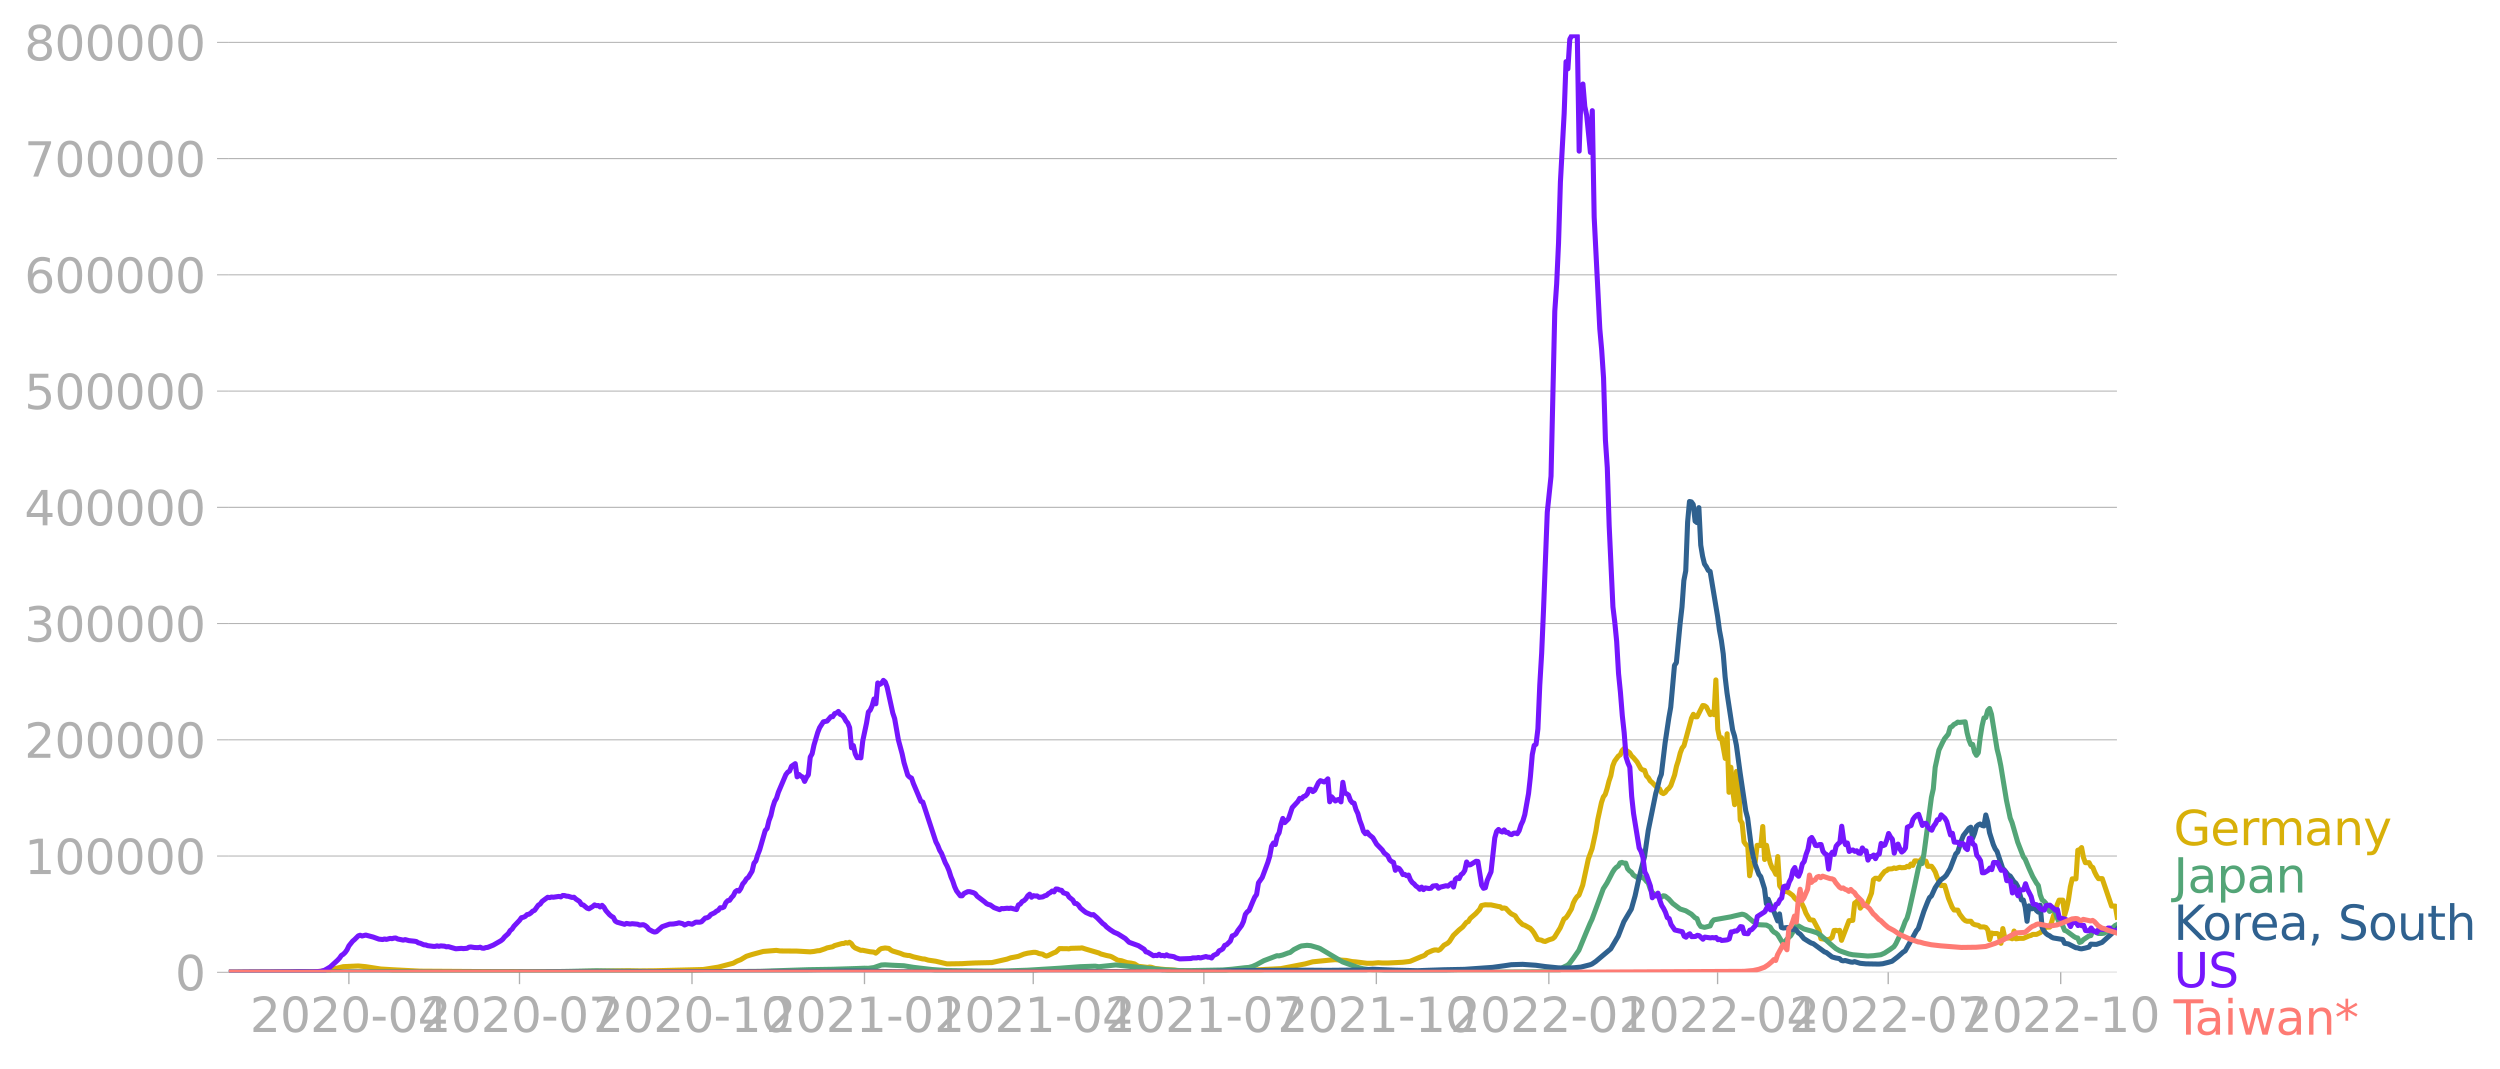 <svg xmlns="http://www.w3.org/2000/svg" xmlns:xlink="http://www.w3.org/1999/xlink" width="985.137" height="421.188" viewBox="0 0 738.852 315.891"><defs><style>*{stroke-linejoin:round;stroke-linecap:butt}</style></defs><g id="figure_1"><path id="patch_1" d="M0 315.891h738.852V0H0v315.891z" style="fill:none"/><g id="axes_1"><path id="patch_2" d="M67.645 287.352h558v-277.2h-558v277.2z" style="fill:none"/><g id="matplotlib.axis_1"><g id="xtick_1"><g id="line2d_1"><defs><path id="m74583babd4" d="M0 0v3.5" style="stroke:#b0b0b0;stroke-width:.4"/></defs><use xlink:href="#m74583babd4" x="103.109" y="287.352" style="fill:#b0b0b0;stroke:#b0b0b0;stroke-width:.4"/></g><g id="text_1" style="fill:#b0b0b0" transform="matrix(.14 0 0 -.14 73.86 304.99)"><defs><path id="DejaVuSans-32" d="M1228 531h2203V0H469v531q359 372 979 998 621 627 780 809 303 340 423 576 121 236 121 464 0 372-261 606-261 235-680 235-297 0-627-103-329-103-704-313v638q381 153 712 231 332 78 607 78 725 0 1156-363 431-362 431-968 0-288-108-546-107-257-392-607-78-91-497-524-418-433-1181-1211z" transform="scale(.016)"/><path id="DejaVuSans-30" d="M2034 4250q-487 0-733-480-245-479-245-1442 0-959 245-1439 246-480 733-480 491 0 736 480 246 480 246 1439 0 963-246 1442-245 480-736 480zm0 500q785 0 1199-621 414-620 414-1801 0-1178-414-1799Q2819-91 2034-91q-784 0-1198 620-414 621-414 1799 0 1181 414 1801 414 621 1198 621z" transform="scale(.016)"/><path id="DejaVuSans-2d" d="M313 2009h1684v-512H313v512z" transform="scale(.016)"/><path id="DejaVuSans-34" d="M2419 4116 825 1625h1594v2491zm-166 550h794V1625h666v-525h-666V0h-628v1100H313v609l1940 2957z" transform="scale(.016)"/></defs><use xlink:href="#DejaVuSans-32"/><use xlink:href="#DejaVuSans-30" x="63.623"/><use xlink:href="#DejaVuSans-32" x="127.246"/><use xlink:href="#DejaVuSans-30" x="190.869"/><use xlink:href="#DejaVuSans-2d" x="254.492"/><use xlink:href="#DejaVuSans-30" x="290.576"/><use xlink:href="#DejaVuSans-34" x="354.199"/></g></g><g id="xtick_2"><use xlink:href="#m74583babd4" id="line2d_2" x="153.534" y="287.352" style="fill:#b0b0b0;stroke:#b0b0b0;stroke-width:.4"/><g id="text_2" style="fill:#b0b0b0" transform="matrix(.14 0 0 -.14 124.286 304.99)"><defs><path id="DejaVuSans-37" d="M525 4666h3000v-269L1831 0h-659l1594 4134H525v532z" transform="scale(.016)"/></defs><use xlink:href="#DejaVuSans-32"/><use xlink:href="#DejaVuSans-30" x="63.623"/><use xlink:href="#DejaVuSans-32" x="127.246"/><use xlink:href="#DejaVuSans-30" x="190.869"/><use xlink:href="#DejaVuSans-2d" x="254.492"/><use xlink:href="#DejaVuSans-30" x="290.576"/><use xlink:href="#DejaVuSans-37" x="354.199"/></g></g><g id="xtick_3"><use xlink:href="#m74583babd4" id="line2d_3" x="204.513" y="287.352" style="fill:#b0b0b0;stroke:#b0b0b0;stroke-width:.4"/><g id="text_3" style="fill:#b0b0b0" transform="matrix(.14 0 0 -.14 175.265 304.99)"><defs><path id="DejaVuSans-31" d="M794 531h1031v3560L703 3866v575l1116 225h631V531h1031V0H794v531z" transform="scale(.016)"/></defs><use xlink:href="#DejaVuSans-32"/><use xlink:href="#DejaVuSans-30" x="63.623"/><use xlink:href="#DejaVuSans-32" x="127.246"/><use xlink:href="#DejaVuSans-30" x="190.869"/><use xlink:href="#DejaVuSans-2d" x="254.492"/><use xlink:href="#DejaVuSans-31" x="290.576"/><use xlink:href="#DejaVuSans-30" x="354.199"/></g></g><g id="xtick_4"><use xlink:href="#m74583babd4" id="line2d_4" x="255.492" y="287.352" style="fill:#b0b0b0;stroke:#b0b0b0;stroke-width:.4"/><g id="text_4" style="fill:#b0b0b0" transform="matrix(.14 0 0 -.14 226.244 304.99)"><use xlink:href="#DejaVuSans-32"/><use xlink:href="#DejaVuSans-30" x="63.623"/><use xlink:href="#DejaVuSans-32" x="127.246"/><use xlink:href="#DejaVuSans-31" x="190.869"/><use xlink:href="#DejaVuSans-2d" x="254.492"/><use xlink:href="#DejaVuSans-30" x="290.576"/><use xlink:href="#DejaVuSans-31" x="354.199"/></g></g><g id="xtick_5"><use xlink:href="#m74583babd4" id="line2d_5" x="305.363" y="287.352" style="fill:#b0b0b0;stroke:#b0b0b0;stroke-width:.4"/><g id="text_5" style="fill:#b0b0b0" transform="matrix(.14 0 0 -.14 276.115 304.99)"><use xlink:href="#DejaVuSans-32"/><use xlink:href="#DejaVuSans-30" x="63.623"/><use xlink:href="#DejaVuSans-32" x="127.246"/><use xlink:href="#DejaVuSans-31" x="190.869"/><use xlink:href="#DejaVuSans-2d" x="254.492"/><use xlink:href="#DejaVuSans-30" x="290.576"/><use xlink:href="#DejaVuSans-34" x="354.199"/></g></g><g id="xtick_6"><use xlink:href="#m74583babd4" id="line2d_6" x="355.788" y="287.352" style="fill:#b0b0b0;stroke:#b0b0b0;stroke-width:.4"/><g id="text_6" style="fill:#b0b0b0" transform="matrix(.14 0 0 -.14 326.54 304.99)"><use xlink:href="#DejaVuSans-32"/><use xlink:href="#DejaVuSans-30" x="63.623"/><use xlink:href="#DejaVuSans-32" x="127.246"/><use xlink:href="#DejaVuSans-31" x="190.869"/><use xlink:href="#DejaVuSans-2d" x="254.492"/><use xlink:href="#DejaVuSans-30" x="290.576"/><use xlink:href="#DejaVuSans-37" x="354.199"/></g></g><g id="xtick_7"><use xlink:href="#m74583babd4" id="line2d_7" x="406.767" y="287.352" style="fill:#b0b0b0;stroke:#b0b0b0;stroke-width:.4"/><g id="text_7" style="fill:#b0b0b0" transform="matrix(.14 0 0 -.14 377.52 304.99)"><use xlink:href="#DejaVuSans-32"/><use xlink:href="#DejaVuSans-30" x="63.623"/><use xlink:href="#DejaVuSans-32" x="127.246"/><use xlink:href="#DejaVuSans-31" x="190.869"/><use xlink:href="#DejaVuSans-2d" x="254.492"/><use xlink:href="#DejaVuSans-31" x="290.576"/><use xlink:href="#DejaVuSans-30" x="354.199"/></g></g><g id="xtick_8"><use xlink:href="#m74583babd4" id="line2d_8" x="457.746" y="287.352" style="fill:#b0b0b0;stroke:#b0b0b0;stroke-width:.4"/><g id="text_8" style="fill:#b0b0b0" transform="matrix(.14 0 0 -.14 428.498 304.99)"><use xlink:href="#DejaVuSans-32"/><use xlink:href="#DejaVuSans-30" x="63.623"/><use xlink:href="#DejaVuSans-32" x="127.246"/><use xlink:href="#DejaVuSans-32" x="190.869"/><use xlink:href="#DejaVuSans-2d" x="254.492"/><use xlink:href="#DejaVuSans-30" x="290.576"/><use xlink:href="#DejaVuSans-31" x="354.199"/></g></g><g id="xtick_9"><use xlink:href="#m74583babd4" id="line2d_9" x="507.617" y="287.352" style="fill:#b0b0b0;stroke:#b0b0b0;stroke-width:.4"/><g id="text_9" style="fill:#b0b0b0" transform="matrix(.14 0 0 -.14 478.37 304.99)"><use xlink:href="#DejaVuSans-32"/><use xlink:href="#DejaVuSans-30" x="63.623"/><use xlink:href="#DejaVuSans-32" x="127.246"/><use xlink:href="#DejaVuSans-32" x="190.869"/><use xlink:href="#DejaVuSans-2d" x="254.492"/><use xlink:href="#DejaVuSans-30" x="290.576"/><use xlink:href="#DejaVuSans-34" x="354.199"/></g></g><g id="xtick_10"><use xlink:href="#m74583babd4" id="line2d_10" x="558.042" y="287.352" style="fill:#b0b0b0;stroke:#b0b0b0;stroke-width:.4"/><g id="text_10" style="fill:#b0b0b0" transform="matrix(.14 0 0 -.14 528.794 304.99)"><use xlink:href="#DejaVuSans-32"/><use xlink:href="#DejaVuSans-30" x="63.623"/><use xlink:href="#DejaVuSans-32" x="127.246"/><use xlink:href="#DejaVuSans-32" x="190.869"/><use xlink:href="#DejaVuSans-2d" x="254.492"/><use xlink:href="#DejaVuSans-30" x="290.576"/><use xlink:href="#DejaVuSans-37" x="354.199"/></g></g><g id="xtick_11"><use xlink:href="#m74583babd4" id="line2d_11" x="609.021" y="287.352" style="fill:#b0b0b0;stroke:#b0b0b0;stroke-width:.4"/><g id="text_11" style="fill:#b0b0b0" transform="matrix(.14 0 0 -.14 579.773 304.99)"><use xlink:href="#DejaVuSans-32"/><use xlink:href="#DejaVuSans-30" x="63.623"/><use xlink:href="#DejaVuSans-32" x="127.246"/><use xlink:href="#DejaVuSans-32" x="190.869"/><use xlink:href="#DejaVuSans-2d" x="254.492"/><use xlink:href="#DejaVuSans-31" x="290.576"/><use xlink:href="#DejaVuSans-30" x="354.199"/></g></g></g><g id="matplotlib.axis_2"><g id="ytick_1"><path id="line2d_12" d="M67.645 287.352h558" clip-path="url(#pb57462f535)" style="fill:none;stroke:#b0b0b0;stroke-width:.3;stroke-linecap:square"/><g id="line2d_13"><defs><path id="m9b654a7850" d="M0 0h-3.5" style="stroke:#b0b0b0;stroke-width:.3"/></defs><use xlink:href="#m9b654a7850" x="67.645" y="287.352" style="fill:#b0b0b0;stroke:#b0b0b0;stroke-width:.3"/></g><use xlink:href="#DejaVuSans-30" id="text_12" style="fill:#b0b0b0" transform="matrix(.14 0 0 -.14 51.737 292.671)"/></g><g id="ytick_2"><path id="line2d_14" d="M67.645 252.998h558" clip-path="url(#pb57462f535)" style="fill:none;stroke:#b0b0b0;stroke-width:.3;stroke-linecap:square"/><use xlink:href="#m9b654a7850" id="line2d_15" x="67.645" y="252.998" style="fill:#b0b0b0;stroke:#b0b0b0;stroke-width:.3"/><g id="text_13" style="fill:#b0b0b0" transform="matrix(.14 0 0 -.14 7.2 258.317)"><use xlink:href="#DejaVuSans-31"/><use xlink:href="#DejaVuSans-30" x="63.623"/><use xlink:href="#DejaVuSans-30" x="127.246"/><use xlink:href="#DejaVuSans-30" x="190.869"/><use xlink:href="#DejaVuSans-30" x="254.492"/><use xlink:href="#DejaVuSans-30" x="318.115"/></g></g><g id="ytick_3"><path id="line2d_16" d="M67.645 218.644h558" clip-path="url(#pb57462f535)" style="fill:none;stroke:#b0b0b0;stroke-width:.3;stroke-linecap:square"/><use xlink:href="#m9b654a7850" id="line2d_17" x="67.645" y="218.644" style="fill:#b0b0b0;stroke:#b0b0b0;stroke-width:.3"/><g id="text_14" style="fill:#b0b0b0" transform="matrix(.14 0 0 -.14 7.2 223.963)"><use xlink:href="#DejaVuSans-32"/><use xlink:href="#DejaVuSans-30" x="63.623"/><use xlink:href="#DejaVuSans-30" x="127.246"/><use xlink:href="#DejaVuSans-30" x="190.869"/><use xlink:href="#DejaVuSans-30" x="254.492"/><use xlink:href="#DejaVuSans-30" x="318.115"/></g></g><g id="ytick_4"><path id="line2d_18" d="M67.645 184.29h558" clip-path="url(#pb57462f535)" style="fill:none;stroke:#b0b0b0;stroke-width:.3;stroke-linecap:square"/><use xlink:href="#m9b654a7850" id="line2d_19" x="67.645" y="184.29" style="fill:#b0b0b0;stroke:#b0b0b0;stroke-width:.3"/><g id="text_15" style="fill:#b0b0b0" transform="matrix(.14 0 0 -.14 7.2 189.609)"><defs><path id="DejaVuSans-33" d="M2597 2516q453-97 707-404 255-306 255-756 0-690-475-1069Q2609-91 1734-91q-293 0-604 58T488 141v609q262-153 574-231 313-78 654-78 593 0 904 234t311 681q0 413-289 645-289 233-804 233h-544v519h569q465 0 712 186t247 536q0 359-255 551-254 193-729 193-260 0-557-57-297-56-653-174v562q360 100 674 150t592 50q719 0 1137-327 419-326 419-882 0-388-222-655t-631-370z" transform="scale(.016)"/></defs><use xlink:href="#DejaVuSans-33"/><use xlink:href="#DejaVuSans-30" x="63.623"/><use xlink:href="#DejaVuSans-30" x="127.246"/><use xlink:href="#DejaVuSans-30" x="190.869"/><use xlink:href="#DejaVuSans-30" x="254.492"/><use xlink:href="#DejaVuSans-30" x="318.115"/></g></g><g id="ytick_5"><path id="line2d_20" d="M67.645 149.936h558" clip-path="url(#pb57462f535)" style="fill:none;stroke:#b0b0b0;stroke-width:.3;stroke-linecap:square"/><use xlink:href="#m9b654a7850" id="line2d_21" x="67.645" y="149.936" style="fill:#b0b0b0;stroke:#b0b0b0;stroke-width:.3"/><g id="text_16" style="fill:#b0b0b0" transform="matrix(.14 0 0 -.14 7.2 155.255)"><use xlink:href="#DejaVuSans-34"/><use xlink:href="#DejaVuSans-30" x="63.623"/><use xlink:href="#DejaVuSans-30" x="127.246"/><use xlink:href="#DejaVuSans-30" x="190.869"/><use xlink:href="#DejaVuSans-30" x="254.492"/><use xlink:href="#DejaVuSans-30" x="318.115"/></g></g><g id="ytick_6"><path id="line2d_22" d="M67.645 115.582h558" clip-path="url(#pb57462f535)" style="fill:none;stroke:#b0b0b0;stroke-width:.3;stroke-linecap:square"/><use xlink:href="#m9b654a7850" id="line2d_23" x="67.645" y="115.582" style="fill:#b0b0b0;stroke:#b0b0b0;stroke-width:.3"/><g id="text_17" style="fill:#b0b0b0" transform="matrix(.14 0 0 -.14 7.2 120.9)"><defs><path id="DejaVuSans-35" d="M691 4666h2478v-532H1269V2991q137 47 274 70 138 23 276 23 781 0 1237-428 457-428 457-1159 0-753-469-1171Q2575-91 1722-91q-294 0-599 50Q819 9 494 109v635q281-153 581-228t634-75q541 0 856 284 316 284 316 772 0 487-316 771-315 285-856 285-253 0-505-56-251-56-513-175v2344z" transform="scale(.016)"/></defs><use xlink:href="#DejaVuSans-35"/><use xlink:href="#DejaVuSans-30" x="63.623"/><use xlink:href="#DejaVuSans-30" x="127.246"/><use xlink:href="#DejaVuSans-30" x="190.869"/><use xlink:href="#DejaVuSans-30" x="254.492"/><use xlink:href="#DejaVuSans-30" x="318.115"/></g></g><g id="ytick_7"><path id="line2d_24" d="M67.645 81.227h558" clip-path="url(#pb57462f535)" style="fill:none;stroke:#b0b0b0;stroke-width:.3;stroke-linecap:square"/><use xlink:href="#m9b654a7850" id="line2d_25" x="67.645" y="81.227" style="fill:#b0b0b0;stroke:#b0b0b0;stroke-width:.3"/><g id="text_18" style="fill:#b0b0b0" transform="matrix(.14 0 0 -.14 7.2 86.546)"><defs><path id="DejaVuSans-36" d="M2113 2584q-425 0-674-291-248-290-248-796 0-503 248-796 249-292 674-292t673 292q248 293 248 796 0 506-248 796-248 291-673 291zm1253 1979v-575q-238 112-480 171-242 60-480 60-625 0-955-422-329-422-376-1275 184 272 462 417 279 145 613 145 703 0 1111-427 408-426 408-1160 0-719-425-1154Q2819-91 2113-91q-810 0-1238 620-428 621-428 1799 0 1106 525 1764t1409 658q238 0 480-47t505-140z" transform="scale(.016)"/></defs><use xlink:href="#DejaVuSans-36"/><use xlink:href="#DejaVuSans-30" x="63.623"/><use xlink:href="#DejaVuSans-30" x="127.246"/><use xlink:href="#DejaVuSans-30" x="190.869"/><use xlink:href="#DejaVuSans-30" x="254.492"/><use xlink:href="#DejaVuSans-30" x="318.115"/></g></g><g id="ytick_8"><path id="line2d_26" d="M67.645 46.873h558" clip-path="url(#pb57462f535)" style="fill:none;stroke:#b0b0b0;stroke-width:.3;stroke-linecap:square"/><use xlink:href="#m9b654a7850" id="line2d_27" x="67.645" y="46.873" style="fill:#b0b0b0;stroke:#b0b0b0;stroke-width:.3"/><g id="text_19" style="fill:#b0b0b0" transform="matrix(.14 0 0 -.14 7.2 52.192)"><use xlink:href="#DejaVuSans-37"/><use xlink:href="#DejaVuSans-30" x="63.623"/><use xlink:href="#DejaVuSans-30" x="127.246"/><use xlink:href="#DejaVuSans-30" x="190.869"/><use xlink:href="#DejaVuSans-30" x="254.492"/><use xlink:href="#DejaVuSans-30" x="318.115"/></g></g><g id="ytick_9"><path id="line2d_28" d="M67.645 12.519h558" clip-path="url(#pb57462f535)" style="fill:none;stroke:#b0b0b0;stroke-width:.3;stroke-linecap:square"/><use xlink:href="#m9b654a7850" id="line2d_29" x="67.645" y="12.519" style="fill:#b0b0b0;stroke:#b0b0b0;stroke-width:.3"/><g id="text_20" style="fill:#b0b0b0" transform="matrix(.14 0 0 -.14 7.2 17.838)"><defs><path id="DejaVuSans-38" d="M2034 2216q-450 0-708-241-257-241-257-662 0-422 257-663 258-241 708-241t709 242q260 243 260 662 0 421-258 662-257 241-711 241zm-631 268q-406 100-633 378-226 279-226 679 0 559 398 884 399 325 1092 325 697 0 1094-325t397-884q0-400-227-679-226-278-629-378 456-106 710-416 255-309 255-755 0-679-414-1042Q2806-91 2034-91q-771 0-1186 362-414 363-414 1042 0 446 256 755 257 310 713 416zm-231 997q0-362 226-565 227-203 636-203 407 0 636 203 230 203 230 565 0 363-230 566-229 203-636 203-409 0-636-203-226-203-226-566z" transform="scale(.016)"/></defs><use xlink:href="#DejaVuSans-38"/><use xlink:href="#DejaVuSans-30" x="63.623"/><use xlink:href="#DejaVuSans-30" x="127.246"/><use xlink:href="#DejaVuSans-30" x="190.869"/><use xlink:href="#DejaVuSans-30" x="254.492"/><use xlink:href="#DejaVuSans-30" x="318.115"/></g></g></g><path id="line2d_30" d="m67.645 287.352 24.381-.099 3.325-.226 3.325-.67 2.77-.67 4.433-.204 2.217.21 4.433.689 3.879.234 7.757.4 23.828.162 3.324-.027 4.433.062 12.745-.052 17.178-.273 3.325.06 4.433-.049 14.407-.374 4.433-.698 4.433-1.16 1.108-.613 1.108-.437 1.662-.996 1.663-.528 1.108-.304 2.217-.6 3.324-.269.554-.046 1.109.17 1.108.009 3.879.034 3.879.22 1.108-.112 1.108-.212.554-.022 1.663-.57.554-.25 1.662-.337.554-.339 2.217-.617.554-.014.554-.25.554.146.554-.258.554.404.554.827.554.443 1.663.715.554-.017 2.216.439 1.109.108.554.303.554-.438.554-.59.554-.325 1.108-.174 1.109.14.554.466.554.295 2.216.661 1.109.455 1.108.191.554.02 1.108.38 2.77.636.555.015 1.108.335 2.217.324 3.324.787 4.433-.069 1.663-.105 2.216-.1 4.987-.12 4.433-1.018 1.109-.393 1.108-.199 1.108-.215 1.662-.672 1.109-.275 1.662-.242.554-.016.554.115.554.244 1.109.199.554.362.554.19.554-.175 1.662-.803.554-.193 1.109-1.032 2.216.02.554.058.554-.156 2.771-.071.554-.068 1.108.365 3.88 1.145.553.287 1.663.447 1.108.223.554.223 1.662.937 1.109.168 1.662.567 1.108.128 1.109.246 1.108.707 2.77.33.554-.112.555.082 1.108.36 3.325.33 2.216.12 2.217.286 4.433.143 7.203-.016 4.987-.18 12.745-.65 7.204-1.403 2.216-.61 4.987-.505 1.662-.134 2.217.16 1.108.074 1.663.332 1.108.087 3.325.414 1.662-.005 1.662-.155 1.109.076 1.662.005 4.433-.22 1.662-.201.554-.088 3.325-1.405.554-.182.554-.304.554-.587 1.663-.719.554-.151.554-.017.554.138.554-.29 1.109-1.223 1.108-.614.554-.54 1.108-1.744 1.662-1.598 1.109-.898 1.108-1.39.554-.213.554-.925 1.663-1.45 1.108-1.21.554-1.15 1.108-.239 1.108.042.555-.015 2.216.48.554.075.554.476.554-.119.555.128 1.108 1.171.554.462 1.108.556.554.898.554.684 1.109 1.04.554.163 1.662.917.554.577.554.762 1.109 1.956 1.108.222.554.276.554.105 1.108-.49 1.109-.345.554-.465 1.662-2.725 1.108-2.628.554-.33.555-.743 1.108-1.894.554-1.761.554-1.086.554-.783.554-.437 1.108-2.974 1.663-7.73 1.108-3.051 1.108-5.116.554-3.415 1.109-5.09.554-1.645.554-.732.554-1.75.554-2.184.554-1.619.554-2.88.555-1.406 1.108-1.53.554-.34.554-1.265.554-.576 1.663 1.213.554.922.554.509 1.108 1.3 1.108 2.004.554.35.554.127.555 1.635.554.536.554.947.554.457 1.108 1.148.554.565.554.186.555 1.112.554.277.554-.336.554-.804.554-.44.554-.79 1.108-3.147.555-2.556.554-1.73.554-2.202.554-1.459.554-.684 2.216-8.148.555-1.136.554.727.554.003 1.662-3.327.554.066.554.403 1.109 2.227.554-.75.554.75.554-10.263.554 14.555.554 2.727.554-.194 1.109 6.108.554-7.276.554 17.287.554-7.398.554 6.92.554 4.141.554-9.837.555 2.049.554 12.335.554.903.554 5.551.554.77.554.506.554 8.734.554-2.942.554-1.028.555-.238.554-4.786 1.108.05.554-5.611.554 9.746.554-4.193.554 2.95.555 2.345.554 1.347.554.788.554 1.143.554-5.234.554 8.618 1.108 1.55.555.159.554.033.554.292 1.108.826.554.79.554.51 1.109.165 1.108 2.271.554 1.484 1.108 1.943 1.108.166 1.663 3.128.554 2.31 1.108.172 1.108.149.554-.286.555-.431.554-2.005.554-.054.554.133.554-.129.554 2.952 2.217-5.805 1.108-.098.554-5.108.554-.378.554-.564.554 2.442.555-.733 1.108-.077.554-.847 1.108-2.802.554-3.93.554-.445h.554l.555.301.554-.943 1.108-1.376.554-.241.554-.458 1.108-.077.555-.253.554.158 1.108-.361.554.135 1.108-.056.554-.355.555.153.554-.822.554.394.554-1.33h.554l.554.17.554-.292.554-.657.555.762.554.092.554 1.523h1.108l.554.747.554.943.554 1.595 1.109 2.406 1.108-.042 1.108 3.773 1.108 2.688.554.804 1.109.042.554 1.178 1.108 1.458.554.474.554.184h1.109l.554.735.554.262 1.108.212.554.47 1.108-.003.555.163.554.71.554 2.88.554-1.954.554.15 1.108.002.554.29.554 2.598.555-4.353.554 2.583.554.19h1.108l.554.235.554-2.281.554 2.289 1.109-.142h1.108l1.662-.71.554-.136.555-.316h1.108l1.108-.527 1.662-1.613h1.109l.554-1.425.554-1.919.554-1.074.554-2.236.554-1.32h1.108l.555 4.382.554-1.851.554-2.632.554-3.816.554-2.376h1.108l.554-8.467.555-.158.554-.624.554 2.94.554 1.51h1.108l.554 1.103.554.327.555 1.394.554 1.076.554.828h1.108l2.77 8.118h1.109l.554 3.287h0" clip-path="url(#pb57462f535)" style="fill:none;stroke:#d8b009;stroke-width:1.5;stroke-linecap:square"/><path id="line2d_31" d="m67.645 287.352 38.234-.103 11.083-.019 14.407.11 23.827-.047 12.745-.207 8.312-.175 6.65.119 19.948.174 7.757-.03 13.853-.1 14.407-.49 7.204-.12 7.204-.23 2.216-.084 1.108.029 1.663-.219 1.108-.383 1.108-.38 1.108-.059 2.217.134 3.325.149 2.77.458 5.541.656 4.433.308 11.637.153 6.095-.057 6.096-.203 9.42-.587 6.095-.452 4.433-.156 1.108.16 4.987-.52 13.853 1.411 4.987.243 3.325.017 9.42-.181 2.77-.223 3.88-.453 1.108-.08 1.108-.31 1.108-.492 2.217-1.197 3.879-1.474.554.067 1.108-.267 1.662-.615.555-.139 1.108-.856 1.662-.842.554-.219 1.663-.186 1.108.097 2.216.639.555.215 6.649 3.952 4.433 1.607 1.662.426 1.663.214 1.108.064 1.662.201 2.77.193 4.988.168 23.827.158 19.949-.15 1.108-.146 1.108-.474 1.108-.77 1.109-.529.554-.527 1.108-1.483 1.662-2.4 2.217-5.367 1.108-2.61.554-1.17 3.325-9.019 1.108-1.727 1.662-3.195.555-.854.554-.583.554-.345.554-.957.554-.143.554.231.554-.008.554 1.66.555.617.554.387.554.834 1.662 1.083.554-.642 1.108.694.555.715.554.52.554 1.666.554 1.082 1.108.843.554.04.554.209.555.38.554-.444.554.096 1.108.894 1.108 1.253 2.217 1.668 1.662.527 1.662.998 1.109 1.081.554.235.554 1.511.554.812 1.108.269 1.663-.426.554-1.2.554-.6 4.987-.887 1.108-.277 2.217-.508.554.12.554.25 2.216 1.835 1.109.73.554.18 2.216.106 1.109.572.554.926.554.571.554.274.554.493 1.662 2.737 1.109-1.451 1.108-1.01 1.662-2.885.554-.005 1.663.93 1.108.315 1.108.28 1.663.537 1.108.767 3.325 2.954 1.108.934 1.108.643 1.108.393 1.663.563 1.108.224 4.433.383 1.662-.094 2.217-.29 1.108-.491 1.662-1.09 1.109-.798.554-.828 1.108-2.309 1.108-2.794.554-1.511.554-1 .555-1.951 1.662-7.452 1.108-5.259.554-1.914.554.457.555-2.849 2.216-16.757.554-2.47.554-6.366 1.108-5.102 1.109-2.331.554-1.045 1.108-1.356.554-1.969.554-.275.554-.608.555-.257.554-.425.554.09 1.662-.173.554 3.189.554 2.151.555 1.378.554-.034.554 2.274.554.93.554-.755.554-4.53.554-3.413.554-2.346.555-.12.554-2.077.554-.595.554 1.7 1.662 10.315.554 2.213.554 2.742 1.663 10.166 1.108 5.246.554 1.368 1.663 5.774 1.662 4.294.554.742 1.108 2.656 1.109 2.451 1.108 1.924.554.726.554 2.741.554 1.493.554.417.554.595.555 1.558.554.848.554-.27.554-.588.554.973.554 1.728.554 1.334.554.178.554.856.555 1.392.554.196 2.216 1.638.554.32.554.104.555 1.305.554-.203.554-.601 1.662-1.099.554-.114.554-1.432.555.096.554.47.554.246 1.108-.012.554-.073 1.108-.596 1.109-.701 1.108-.986.554-.27h0" clip-path="url(#pb57462f535)" style="fill:none;stroke:#53a577;stroke-width:1.5;stroke-linecap:square"/><path id="line2d_32" d="m67.645 287.352 17.178-.104 3.879-.104 8.311.173 11.637.02 26.044.003 110.824-.263 4.987-.072 4.987.02 9.42.157 10.528.038 33.802-.068 11.082-.03 9.42.016 6.65.007 13.299.049 8.866-.126 6.65-.21 20.502-.133 6.649.052 8.312-.08 1.662.008 3.325-.265 1.662.081 4.987.203 6.65.162 3.325-.13 4.433-.151 6.095-.122 8.312-.586 3.324-.457 2.217-.332 3.325-.103 3.878.268 2.771.38 3.879.39 2.216.07 2.217-.084 2.216-.2 2.771-.704.554-.22 1.108-.742 4.433-3.734 2.217-3.758 1.662-4.269 2.217-3.735 1.108-3.92 1.108-5.065 1.108-4.374.554-2.08 1.109-7.749 2.216-10.947.554-1.936.554-2.345.555-1.414 1.108-9.279 1.108-7.418.554-3.127 1.108-12.364.555-.792 1.108-11.576.554-4.862.554-7.833.554-2.861.554-14.419.554-6.087.554.114.555.759.554 4.937.554.422.554-4.416.554 11.078.554 3.319.554 2.25.554.814.555 1.077.554.312 2.216 13.334.554 4.114.554 2.946.555 3.993.554 6.787.554 4.707 1.662 10.96.554 1.78.554 2.715 1.109 8.206 1.662 11.218.554 2.12 1.108 8.653.554 2.826.555 2.199 1.108 2.981.554.657 1.108 3.566.554 4.457.554-1.324 1.109 2.9.554.702 1.108 2.797.554-2.074.554 3.988.554.183 1.109-.138.554.055 1.108.566.554-.28.554.492.554.718.555.358 1.108 1.345 1.662 1.04.554.3.554.164 3.325 2.438.554.189 1.663 1.285 1.108.315 1.108.193.554.54.554.12.554-.11 1.663.455.554.058.554-.176 1.662.5 1.663.156 3.879.071 1.108-.1 1.662-.411 1.108-.326 1.663-1.281 1.662-1.458.554-.316 2.217-3.941 1.108-2.01.554-.667 1.663-5.118 1.108-2.796.554-1.231.554-.47 1.108-2.432 1.108-1.663.555-.658 1.108-.833.554-.61 1.108-1.926 1.663-4.327.554-.52 1.108-3.435.554-1.44 1.662-2.15.555-.333.554 3.224.554-1.42.554-2.026.554-.494.554-.237.554.425.554.149.555-3.238.554 2.036.554 3.2 1.108 3.508.554 1.26.554.78 1.663 4.986.554.566 1.108 1.427.554.274 1.108 1.68.554.436.555.989 1.108 3.967.554.03.554 2.082.554 4.195.554-4.551.554.862.555-.034.554-.321.554.86.554.464.554-2.024.554 6.496.554 1.117.554.691.555.44.554.258.554.417.554.25 2.77.46.555 1.125 1.108.18 2.216 1.122.554.046.555.207.554.082 1.108-.23 1.108-.288.554-.87 1.663.07 1.662-.594 3.325-3.01.554-.207.554-.718h0" clip-path="url(#pb57462f535)" style="fill:none;stroke:#2f618f;stroke-width:1.5;stroke-linecap:square"/><path id="line2d_33" d="m67.645 287.352 24.935-.097 2.217-.184 1.108-.311 1.663-.965 2.216-2.025.554-.6.554-.794.554-.353.555-.54.554-.774.554-1.162 1.108-1.39.554-.468 1.108-1.104.554-.185.555.224 1.108-.27 2.216.592 1.663.602 1.108.122.554-.168.554.126 1.108-.292.555.08.554-.16.554-.04.554.29 1.108.224.554.122.554-.164 1.109.308 1.662.176.554.095.554.379.554.12 1.109.474.554.028.554.212 1.662.212.554.003.554-.154.555.144.554-.136 1.108.088.554.196.554-.073 2.217.642 1.662-.12.554.066 1.108-.081.555-.328.554-.077 1.108.173 1.108.032.554-.132.554.27.554.038.555-.195.554-.056 1.662-.677 2.217-1.276.554-.436.554-.7 1.108-.998.554-.887.554-.44.554-.837 1.663-1.753.554-.772.554-.126.554-.255.554-.542.554-.102.555-.363.554-.547.554-.232 1.108-1.546.554-.308.554-.785 1.663-1.23.554.113.554-.19.554.06 1.662-.244.554.146.555-.417.554.027.554.166.554.043 1.108.35.554-.07.554.52 1.109.74.554.887.554.144 1.108.935.554.193 1.109-.67.554-.478.554.234.554-.054.554.422.554-.473.554.562.554.961 1.109 1.253.554.457.554.31.554 1.09.554.345 2.217.626.554-.26 1.108.187.554-.111 1.662.158.555.257 1.108-.123.554.25.554.433.554.73 1.108.581.555.188.554-.116 1.108-.954.554-.507 2.216-.773 1.109-.032 1.108-.184.554-.172 1.108.264.554.387 1.109-.48 1.108.242 1.108-.608 1.108.023.555-.132 1.108-1.102.554-.088.554-.288.554-.662 1.108-.522.554-.47.555-.275.554-.734.554.02.554-.265.554-1.265.554-.584.554-.109.554-.803.555-.579.554-1.14.554-.397.554.207.554-.807.554-1.324.554-.615.554-.903.555-.428 1.108-1.825.554-2.35.554-.677.554-1.83.554-1.4 1.663-5.755.554-.611.554-2.33.554-1.452.554-2.444.554-1.745.554-.937.554-1.785 2.217-5.22.554-.724.554-.33.554-1.406 1.109-.766.554 3.885.554-.688.554.495.554.273.554 1.271.554-1.172.554-.775.555-5.238.554-.982.554-2.573 1.108-3.745.554-1.406 1.108-1.718 1.109-.224 1.108-1.299.554.007.554-.906.554-.169.554-.47.554.87.555.219.554.63.554 1.053.554.658.554 1.356.554 5.938.554-.642.554 2.454.555 1.121.554-.045.554.101.554-5.017 1.108-5.23.554-3.289.554-.596.555-1.248.554-2.017.554 1.412.554-6.155.554.447.554-.331.554-.87.554.48.555 1.53 1.662 7.612.554 1.658 1.108 6.315 1.108 4.118.555 2.598 1.108 3.73.554.553.554.28.554 1.594 1.663 3.944.554 1.336.554.203 3.879 11.766.554 1.068.554 1.41.554.907 1.108 2.786.554 1.03.555 1.326.554 1.761.554 1.311.554 1.665.554 1.212 1.108 1.46.554.004.554-.687 1.109-.533.554-.003 1.108.31.554.29.554.744 2.217 1.685.554.497.554.262.554.14 1.108.79 1.663.607.554-.332.554.037 1.108-.129.554.068.555-.098 1.662.422.554-1.371.554-.255.554-.747.554-.272.554-.538.555-.895.554-.464.554.904.554-.464.554.11.554-.035.554.418 1.109-.135.554-.311.554-.147.554-.517.554-.287.554-.464.554.246.554-.85.555.039.554.276.554.08.554.736 1.108.337.554.903 1.109.898.554.986.554.053.554.462.554.813 1.108.939.554.417 1.663.73.554-.103 1.108.95 1.662 1.694.555.386.554.617 1.108.848 1.108.719 1.108.47 2.217 1.391 1.108 1.104 2.77 1.01 1.663 1.043.554.776.554.133 1.663 1.017.554-.107.554.065.554-.385.554.407.554-.08.554.17.555-.342.554.31 1.108.156.554.105.554.317 1.108.32 3.325-.114.554-.174 1.109.005.554-.15.554.16 1.662-.423.554.186.554.02.554.226.555-.739 1.108-.53.554-.853.554-.233.554-.368.554-1.006.554-.192 1.109-1.083.554-1.523.554-.199.554-.422.554-.96 1.108-1.48.555-1.202.554-2.099.554-.75.554-.405 1.108-2.675.554-1.262.554-.782.555-3.454 1.108-1.574 1.662-4.456.554-1.827.554-2.98.554-.943.555.476.554-2.499.554-.992.554-2.556.554-1.68.554 1.23 1.108-1.102 1.109-3.33 1.662-1.792.554-.949.554.123.554-.63.555-.2.554-.582.554-1.398.554.039.554.656.554-.384 1.108-2.283.555-.56 1.108.383.554-.352.554-.564.554 6.77.554-1.477 1.108 1.24.555-.323.554-.155.554.742.554-5.779.554 3.166.554.214.554.395.554 1.527.555.697.554.175.554 1.88.554 1.164.554 2.046.554 1.452.554 1.77.554.706.555-.472.554.76 1.108.903 1.108 1.899 1.663 1.71.554.866 1.108.893.554 1.192.554.463.554.257.554 2.343.554-.76.555.219.554.731.554 1.07.554-.051.554.384.554-.186.554 1.39.554.79.555.435.554.632.554.347.554.6.554-.63.554.735.554-.5 1.109.19.554-.098.554-.64 1.108-.136.554.773.554-.33 1.663-.405.554.124 1.108-.901.554 1.163.554-2.307.554-.437.554.25.555-1.164.554-.397.554-.848.554-2.503.554.877.554-.05 1.663-1.04.554.058 1.108 7.006.554.922.554-.176.554-2.17 1.109-2.522 1.108-10.016.554-1.94.554-.558.554.496.554.252.554-.612.555.708.554.021.554.505.554.151.554-.408.554-.044.554.182.554-.895.554-1.723.555-1.174.554-1.842 1.108-6.222.554-5.02.554-6.484.554-2.729.554-.33.555-4.566.554-12.997.554-9.322.554-12.93 1.108-28.811 1.108-10.613 1.109-48.745.554-8.087.554-12.075.554-18.042 1.108-20.251.554-15.31.555 2.104.554-8.747.554-1.012.554-.008.554-.41.554.355.554 34.15.554-17.055.554-2.77.555 6.622.554 2.585 1.108 10.996.554-12.328.554 31.427 1.663 33.057.554 6.207.554 8.322.554 18.354.554 8.152.554 17.169 1.108 23.936.555 4.598.554 5.68.554 9.48.554 5.522.554 6.884.554 5.051.554 7.195.554 1.732.555 1.26.554 8.629.554 5.069 1.662 10.191.554 1.014.554 1.745.554 4.305.555 1.046 1.108 3.143.554 3.45.554-.773.554.245.554-.835.554 2.1.555 1.523.554.884.554 1.128.554 1.596.554.29.554 1.736 1.108 1.619 2.217.52.554 1.325.554.293.554-.698.554-.307.554.84 1.109-.049.554-.34.554.111 1.108 1.043.554-.624 1.663.236.554-.099.554.088.554-.117.554.652.554-.115.554.345 1.109-.105.554-.088.554-.255.554-2.063.554-.05.554-.237h.554l.555-.503.554-.793.554.09.554 1.913 1.108.105.554-1.052.554-.16 1.109-1.195.554-2.681 2.216-1.418.554-1.08.554-.818.555 1.353 1.108-.38.554-1.258.554-.234.554-1.106.554-.55.554-3.328.555-.198.554.528.554-1.733.554-1.02.554-2.39.554-.841.554 2.05.554.52.555-1.302.554-2.344.554-.724.554-2.102.554-1.472.554-3.02.554-.49.554.97.554 1.37.555.079.554-.338.554.008.554 2.001.554.683.554.309.554 4.25.554-4.097.555-.893.554.648.554-2.405.554-.68.554-.452.554-4.775.554 3.949.554 1.474.555-.466.554 2.492.554-.352.554-.073.554.392.554-.162.554.675.554.093.555-1.602.554.861.554-.015.554 2.736.554-1.04.554-.024.554-.425.554 1.064.554-1.14.555-.207.554-3.152.554.662.554-.226.554-1.425.554-1.947.554 1.01.554.678.555 4.12.554-2.16.554-.513.554 1.404.554.938.554-.425.554-.789.554-6.134 1.109-.504.554-1.783.554-.758.554-.501.554-.25 1.108 3.288.555-.593.554-.014.554 1.07.554.63.554.312.554-1.211.554-.733.554-1.148.554-.078.555-1.367 1.108 1.01.554.97 1.108 3.959.554-.495.554 2.612 1.109.07.554.712.554-.434.554.205.554 1.198.554.456.554-3.37.555.14.554 1.596.554.389.554 2.92.554.673.554.937.554 3.564.554-.002 1.109-.664.554-.728.554.465.554-2.113 1.108.032 1.108 2.285.555-.13.554.437.554 2.749 1.108.067.554 3.564.554-1.812.554 1.496.555 1.153.554-1.773.554.062.554-.077.554-1.763.554 1.618 1.108 2.166.555 2.188 1.108.25 1.108 1.186.554.256.554.117.554-1.328 1.109-.12 1.662 1.477.554-.166.554 2.449 1.663.348.554.285.554.765.554 1.16.554-1.217 1.108.02.554.903.555-.27.554.328.554-.128.554 1.537.554.086.554-.057.554-.776.554.845.555.162.554.306.554-.933 2.216.065.554-.43.555.015.554.868.554-.16.554.247.554-.324h0" clip-path="url(#pb57462f535)" style="fill:none;stroke:#7516fd;stroke-width:1.5;stroke-linecap:square"/><path id="line2d_34" d="m67.645 287.352 264.87-.077 7.203-.084 35.464.156 87.551-.01 52.642-.259 2.77-.245 1.663-.368 1.662-.6 1.108-.731 1.109-.951.554-.584.554.256.554-1.7 1.662-3.038 1.109 1.58.554-6.328.554-.482.554-1.407.554-1.739.554 1.775.554-6.328.555-3.373.554 3.3.554-.736 1.108-2.55.554-4.207.554 2.176.554-.528.554-.223.555-.814.554-.21.554.37.554-.445 2.216.727.555.054.554.244.554.897 1.108 1.325.554.348.554-.116.554.401.555.2.554.403.554-.563.554.565.554.388.554.827 1.663 1.665.554 1.273.554-.003 1.108.945 1.108 1.548.554.465 1.109 1.192.554.345 1.108 1.087 1.108.95 1.663.884 1.662 1.147 3.325 1.484 2.216.753.554.056 1.109.335 2.216.442 2.77.316 6.096.478 4.433-.063 2.77-.229 2.771-.903 2.217-.933 2.77-1.574 1.108-.584 2.771-.181 1.662-1.428.555-.363.554-.185.554-.364.554-.14 2.77.54 1.109.011 1.662-.256 1.662-.614 2.771-1.158 1.108-.126.554.065.555.399.554.123.554-.34 2.216.474.554-.169.555.381 1.108 1.206 1.108.687.554.123 1.108.493 1.109.333 1.662.523h0" clip-path="url(#pb57462f535)" style="fill:none;stroke:#fe7b74;stroke-width:1.5;stroke-linecap:square"/><g id="text_21" style="fill:#d8b009" transform="matrix(.14 0 0 -.14 642.385 249.78)"><defs><path id="DejaVuSans-47" d="M3809 666v1253H2778v519h1656V434q-365-259-806-392-440-133-940-133-1094 0-1712 639-617 640-617 1780 0 1144 617 1783 618 639 1712 639 456 0 867-113 411-112 758-331v-672q-350 297-744 447t-828 150q-857 0-1287-478-429-478-429-1425 0-944 429-1422 430-478 1287-478 334 0 596 58 263 58 472 180z" transform="scale(.016)"/><path id="DejaVuSans-65" d="M3597 1894v-281H953q38-594 358-905t892-311q331 0 642 81t618 244V178Q3153 47 2828-22t-659-69q-838 0-1327 487-489 488-489 1320 0 859 464 1363 464 505 1252 505 706 0 1117-455 411-454 411-1235zm-575 169q-6 471-264 752-258 282-683 282-481 0-770-272t-333-766l2050 4z" transform="scale(.016)"/><path id="DejaVuSans-72" d="M2631 2963q-97 56-211 82-114 27-251 27-488 0-749-317t-261-911V0H581v3500h578v-544q182 319 472 473 291 155 707 155 59 0 131-8 72-7 159-23l3-590z" transform="scale(.016)"/><path id="DejaVuSans-6d" d="M3328 2828q216 388 516 572t706 184q547 0 844-383 297-382 297-1088V0h-578v2094q0 503-179 746-178 244-543 244-447 0-707-297-259-296-259-809V0h-578v2094q0 506-178 748t-550 242q-441 0-701-298-259-298-259-808V0H581v3500h578v-544q197 322 472 475t653 153q382 0 649-194 267-193 395-562z" transform="scale(.016)"/><path id="DejaVuSans-61" d="M2194 1759q-697 0-966-159t-269-544q0-306 202-486 202-179 548-179 479 0 768 339t289 901v128h-572zm1147 238V0h-575v531q-197-318-491-470T1556-91q-537 0-855 302-317 302-317 808 0 590 395 890 396 300 1180 300h807v57q0 397-261 614t-733 217q-300 0-585-72-284-72-546-216v532q315 122 612 182 297 61 578 61 760 0 1135-394 375-393 375-1193z" transform="scale(.016)"/><path id="DejaVuSans-6e" d="M3513 2113V0h-575v2094q0 497-194 743-194 247-581 247-466 0-735-297-269-296-269-809V0H581v3500h578v-544q207 316 486 472 280 156 646 156 603 0 912-373 310-373 310-1098z" transform="scale(.016)"/><path id="DejaVuSans-79" d="M2059-325q-243-625-475-815-231-191-618-191H506v481h338q237 0 368 113 132 112 291 531l103 262L191 3500h609L1894 763l1094 2737h609L2059-325z" transform="scale(.016)"/></defs><use xlink:href="#DejaVuSans-47"/><use xlink:href="#DejaVuSans-65" x="77.49"/><use xlink:href="#DejaVuSans-72" x="139.014"/><use xlink:href="#DejaVuSans-6d" x="178.377"/><use xlink:href="#DejaVuSans-61" x="275.789"/><use xlink:href="#DejaVuSans-6e" x="337.068"/><use xlink:href="#DejaVuSans-79" x="400.447"/></g><g id="text_22" style="fill:#53a577" transform="matrix(.14 0 0 -.14 642.385 263.78)"><defs><path id="DejaVuSans-4a" d="M628 4666h631V325q0-844-320-1225T-91-1281h-240v531h197q418 0 590 235 172 234 172 840v4341z" transform="scale(.016)"/><path id="DejaVuSans-70" d="M1159 525v-1856H581v4831h578v-531q182 312 458 463 277 152 661 152 638 0 1036-506 399-506 399-1331T3314 415Q2916-91 2278-91q-384 0-661 152-276 152-458 464zm1957 1222q0 634-261 995t-717 361q-457 0-718-361t-261-995q0-634 261-995t718-361q456 0 717 361t261 995z" transform="scale(.016)"/></defs><use xlink:href="#DejaVuSans-4a"/><use xlink:href="#DejaVuSans-61" x="29.492"/><use xlink:href="#DejaVuSans-70" x="90.771"/><use xlink:href="#DejaVuSans-61" x="154.248"/><use xlink:href="#DejaVuSans-6e" x="215.527"/></g><g id="text_23" style="fill:#2f618f" transform="matrix(.14 0 0 -.14 642.385 277.78)"><defs><path id="DejaVuSans-4b" d="M628 4666h631V2694l2094 1972h813L1850 2491 4331 0h-831L1259 2247V0H628v4666z" transform="scale(.016)"/><path id="DejaVuSans-6f" d="M1959 3097q-462 0-731-361t-269-989q0-628 267-989 268-361 733-361 460 0 728 362 269 363 269 988 0 622-269 986-268 364-728 364zm0 487q750 0 1178-488 429-487 429-1349 0-859-429-1349Q2709-91 1959-91q-753 0-1180 489-426 490-426 1349 0 862 426 1349 427 488 1180 488z" transform="scale(.016)"/><path id="DejaVuSans-2c" d="M750 794h659V256L897-744H494L750 256v538z" transform="scale(.016)"/><path id="DejaVuSans-53" d="M3425 4513v-616q-359 172-678 256-319 85-616 85-515 0-795-200t-280-569q0-310 186-468 186-157 705-254l381-78q706-135 1042-474t336-907q0-679-455-1029Q2797-91 1919-91q-331 0-705 75-373 75-773 222v650q384-215 753-325 369-109 725-109 540 0 834 212 294 213 294 607 0 343-211 537t-692 291l-385 75q-706 140-1022 440-315 300-315 835 0 619 436 975t1201 356q329 0 669-60 341-59 697-177z" transform="scale(.016)"/><path id="DejaVuSans-75" d="M544 1381v2119h575V1403q0-497 193-746 194-248 582-248 465 0 735 297 271 297 271 810v1984h575V0h-575v538q-209-319-486-474-276-155-642-155-603 0-916 375-312 375-312 1097zm1447 2203z" transform="scale(.016)"/><path id="DejaVuSans-74" d="M1172 4494v-994h1184v-447H1172V1153q0-428 117-550t477-122h590V0h-590q-666 0-919 248-253 249-253 905v1900H172v447h422v994h578z" transform="scale(.016)"/><path id="DejaVuSans-68" d="M3513 2113V0h-575v2094q0 497-194 743-194 247-581 247-466 0-735-297-269-296-269-809V0H581v4863h578V2956q207 316 486 472 280 156 646 156 603 0 912-373 310-373 310-1098z" transform="scale(.016)"/></defs><use xlink:href="#DejaVuSans-4b"/><use xlink:href="#DejaVuSans-6f" x="60.576"/><use xlink:href="#DejaVuSans-72" x="121.758"/><use xlink:href="#DejaVuSans-65" x="160.621"/><use xlink:href="#DejaVuSans-61" x="222.145"/><use xlink:href="#DejaVuSans-2c" x="283.424"/><use xlink:href="#DejaVuSans-20" x="315.211"/><use xlink:href="#DejaVuSans-53" x="346.998"/><use xlink:href="#DejaVuSans-6f" x="410.475"/><use xlink:href="#DejaVuSans-75" x="471.656"/><use xlink:href="#DejaVuSans-74" x="535.035"/><use xlink:href="#DejaVuSans-68" x="574.244"/></g><g id="text_24" style="fill:#7516fd" transform="matrix(.14 0 0 -.14 642.385 291.78)"><defs><path id="DejaVuSans-55" d="M556 4666h635V1831q0-750 271-1080 272-329 882-329 606 0 878 329 272 330 272 1080v2835h634V1753q0-912-452-1378Q3225-91 2344-91q-885 0-1337 466-451 466-451 1378v2913z" transform="scale(.016)"/></defs><use xlink:href="#DejaVuSans-55"/><use xlink:href="#DejaVuSans-53" x="73.193"/></g><g id="text_25" style="fill:#fe7b74" transform="matrix(.14 0 0 -.14 642.385 305.78)"><defs><path id="DejaVuSans-54" d="M-19 4666h3947v-532H2272V0h-634v4134H-19v532z" transform="scale(.016)"/><path id="DejaVuSans-69" d="M603 3500h575V0H603v3500zm0 1363h575v-729H603v729z" transform="scale(.016)"/><path id="DejaVuSans-77" d="M269 3500h575l719-2731 715 2731h678l719-2731 716 2731h575L4050 0h-678l-753 2869L1863 0h-679L269 3500z" transform="scale(.016)"/><path id="DejaVuSans-2a" d="m3009 3897-1121-606 1121-610-181-306-1050 634V1831h-356v1178L372 2375l-181 306 1122 610-1122 606 181 309 1050-634v1178h356V3572l1050 634 181-309z" transform="scale(.016)"/></defs><use xlink:href="#DejaVuSans-54"/><use xlink:href="#DejaVuSans-61" x="44.584"/><use xlink:href="#DejaVuSans-69" x="105.863"/><use xlink:href="#DejaVuSans-77" x="133.646"/><use xlink:href="#DejaVuSans-61" x="215.434"/><use xlink:href="#DejaVuSans-6e" x="276.713"/><use xlink:href="#DejaVuSans-2a" x="340.092"/></g></g></g><defs><clipPath id="pb57462f535"><path d="M67.645 10.152h558v277.2h-558z"/></clipPath></defs></svg>